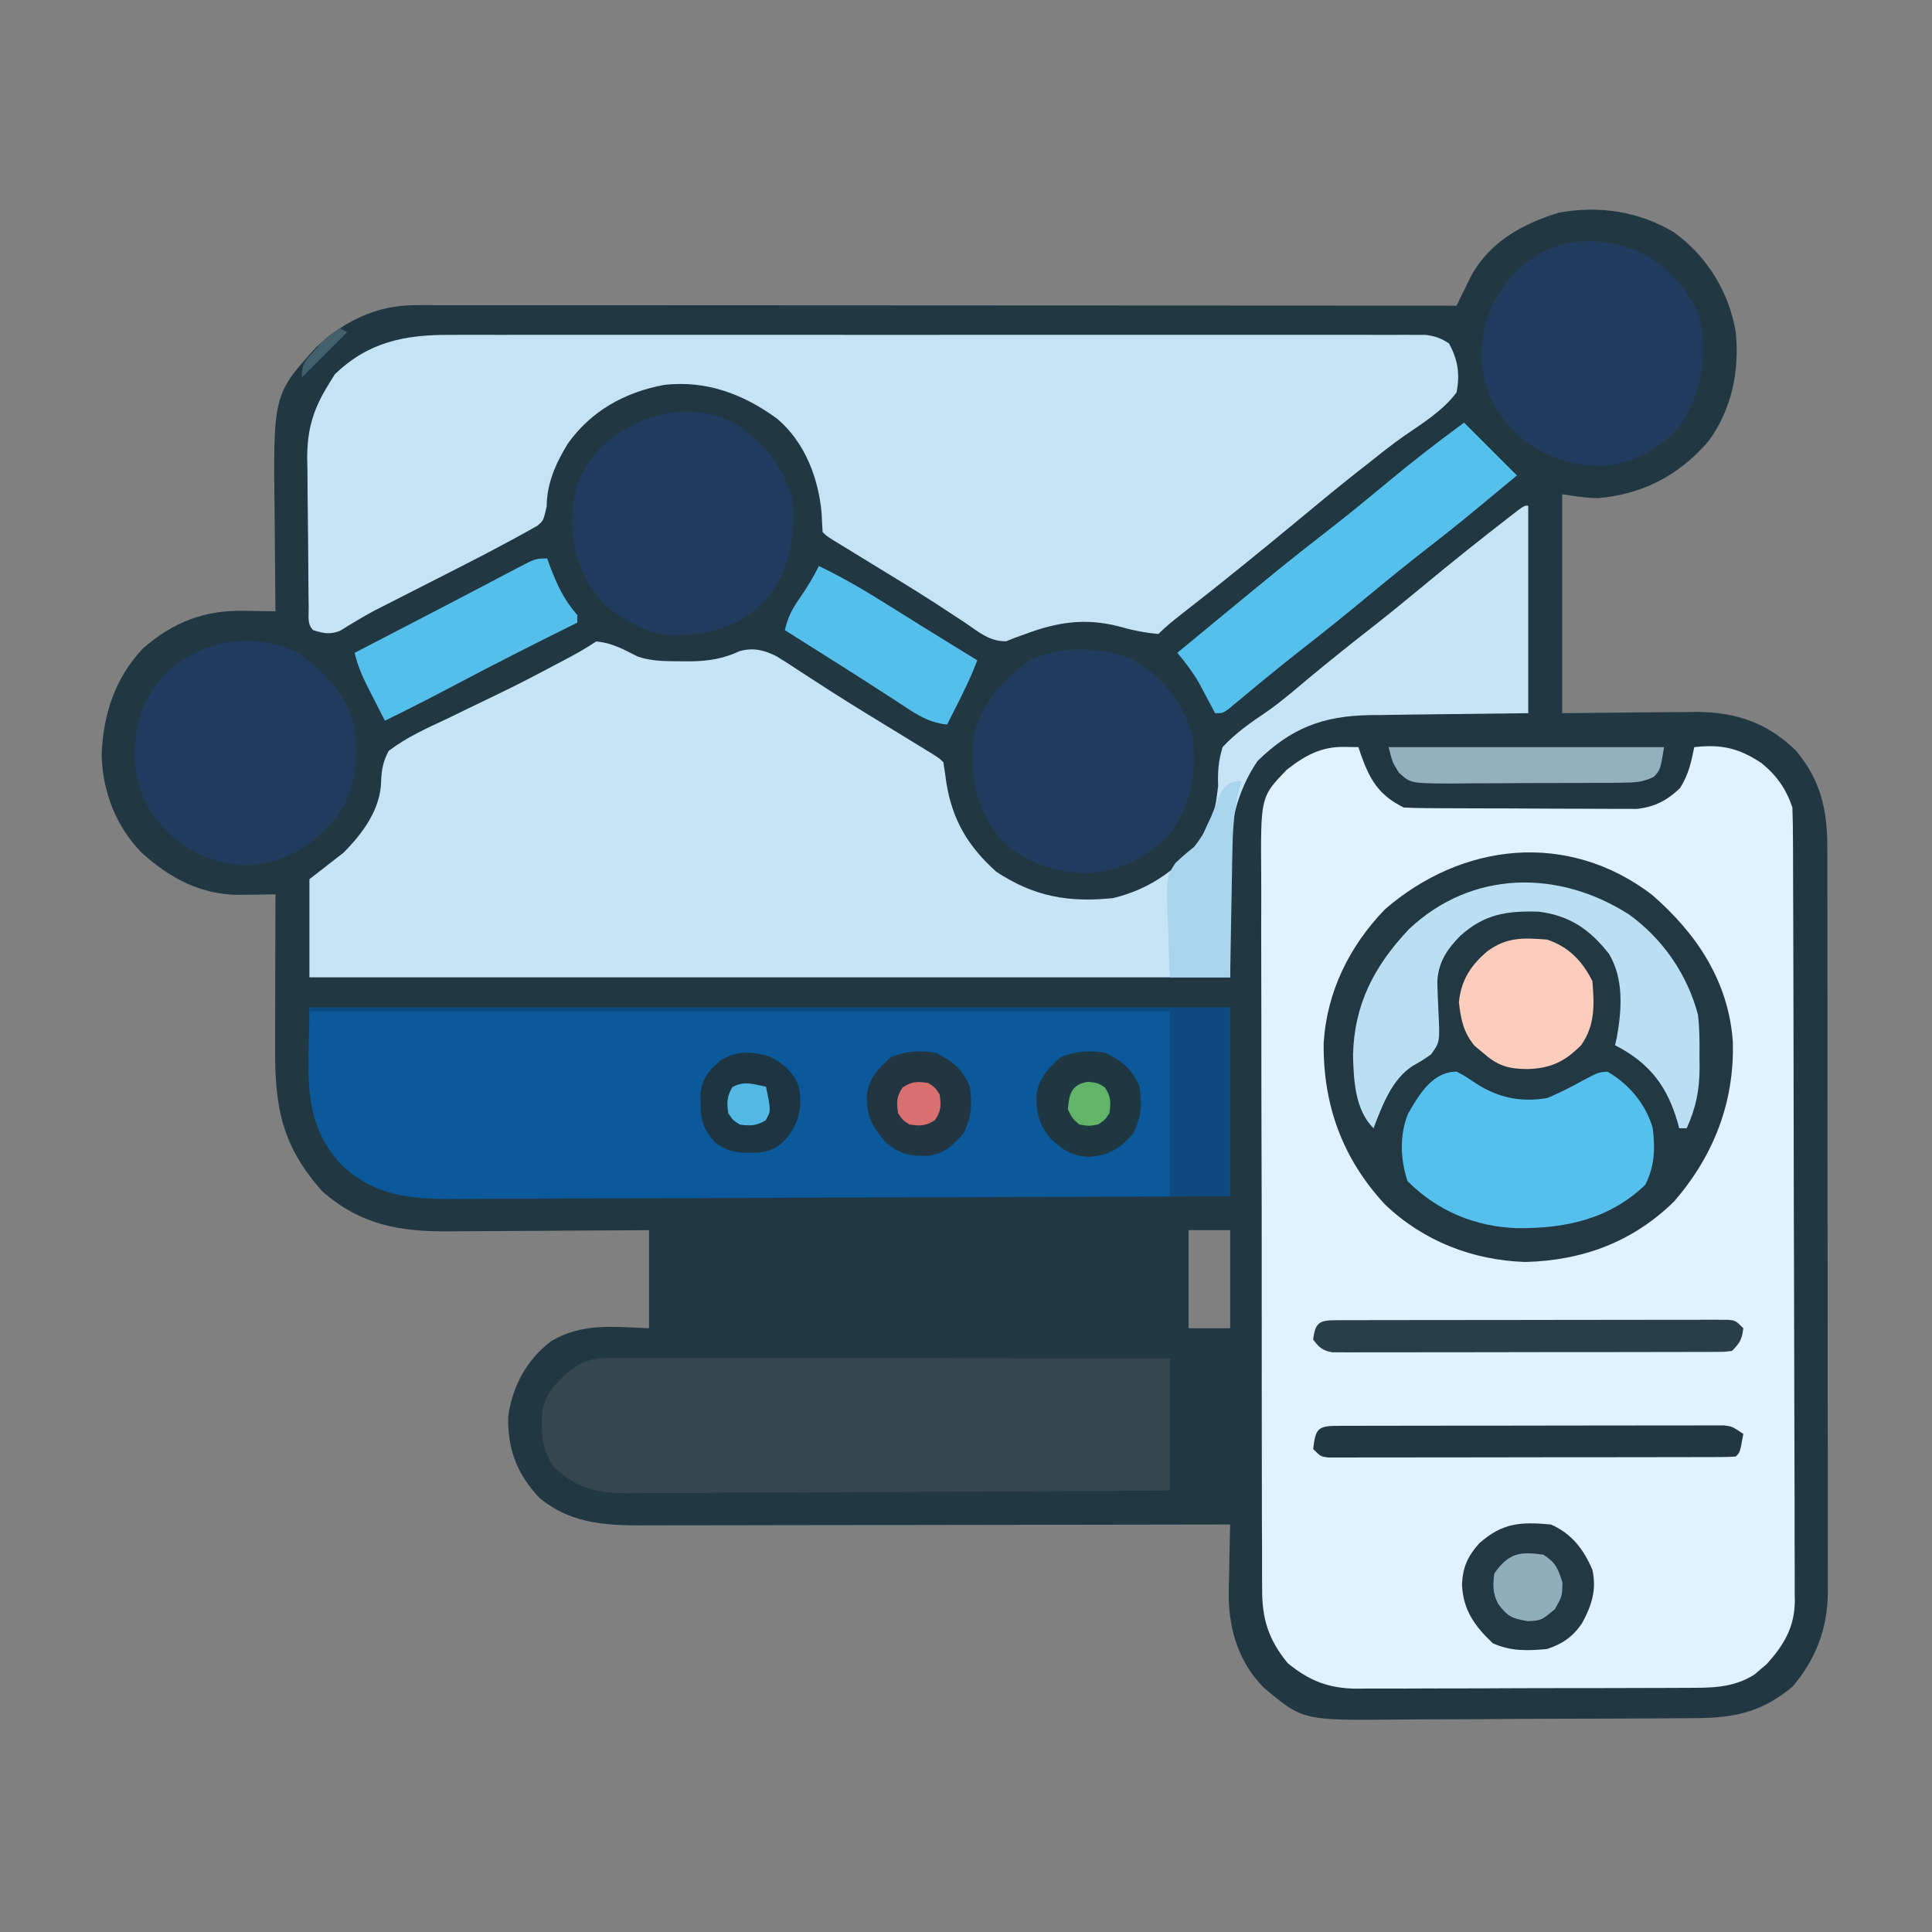 <?xml version="1.0" encoding="UTF-8"?>
<svg version="1.1" xmlns="http://www.w3.org/2000/svg" width="512" height="512">
<rect width="100%" height="100%" fill="#808080" stroke="none"/>
<path d="M0 0 C8.832 6.34 14.637 15.782 16.465 26.492 C17.475 36.822 15.425 46.974 9.215 55.43 C1.405 64.483 -8.095 69.435 -20.016 70.512 C-23.207 70.487 -26.376 69.944 -29.535 69.492 C-29.535 88.632 -29.535 107.772 -29.535 127.492 C-15.834 127.374 -15.834 127.374 -2.133 127.222 C-0.395 127.213 1.344 127.206 3.082 127.199 C3.959 127.184 4.837 127.169 5.74 127.153 C16.349 127.148 24.862 129.976 32.465 137.492 C39.105 145.412 40.773 153.389 40.726 163.48 C40.729 164.35 40.733 165.221 40.737 166.117 C40.747 169.015 40.743 171.913 40.74 174.81 C40.744 176.895 40.749 178.98 40.755 181.066 C40.768 186.716 40.769 192.367 40.766 198.018 C40.765 202.74 40.77 207.461 40.775 212.183 C40.786 223.324 40.787 234.464 40.781 245.605 C40.774 257.089 40.787 268.574 40.808 280.058 C40.826 289.928 40.832 299.797 40.828 309.667 C40.827 315.557 40.829 321.448 40.843 327.338 C40.856 332.878 40.854 338.417 40.841 343.957 C40.838 345.987 40.841 348.016 40.849 350.046 C40.86 352.823 40.852 355.6 40.839 358.377 C40.846 359.175 40.854 359.972 40.861 360.793 C40.773 370.097 37.579 378.451 31.465 385.492 C23.438 392.224 16.028 393.791 5.785 393.814 C4.72 393.824 3.656 393.834 2.56 393.845 C-0.954 393.874 -4.467 393.887 -7.98 393.898 C-10.432 393.91 -12.883 393.921 -15.334 393.933 C-20.474 393.954 -25.613 393.966 -30.753 393.973 C-37.317 393.984 -43.879 394.032 -50.443 394.089 C-55.508 394.126 -60.573 394.136 -65.638 394.139 C-68.056 394.145 -70.475 394.161 -72.893 394.188 C-98.285 394.445 -98.285 394.445 -108.64 385.719 C-115.122 379.173 -117.735 370.801 -117.926 361.73 C-117.9 359.422 -117.853 357.113 -117.785 354.805 C-117.767 353.614 -117.749 352.424 -117.73 351.197 C-117.684 348.295 -117.618 345.394 -117.535 342.492 C-118.388 342.494 -119.242 342.496 -120.121 342.498 C-140.895 342.542 -161.669 342.575 -182.443 342.596 C-192.489 342.606 -202.535 342.62 -212.582 342.643 C-221.339 342.663 -230.096 342.676 -238.854 342.68 C-243.49 342.683 -248.126 342.689 -252.762 342.704 C-257.128 342.717 -261.495 342.721 -265.861 342.718 C-267.461 342.719 -269.06 342.723 -270.66 342.731 C-281.728 342.781 -291.594 342.808 -300.535 335.492 C-306.48 329.231 -309.073 322.544 -308.852 313.891 C-307.802 305.936 -303.975 298.915 -297.625 294.02 C-289.414 288.964 -280.854 290.144 -271.535 290.492 C-271.535 281.912 -271.535 273.332 -271.535 264.492 C-273.482 264.508 -275.429 264.524 -277.435 264.54 C-283.901 264.588 -290.367 264.623 -296.833 264.648 C-300.75 264.663 -304.666 264.684 -308.583 264.719 C-312.369 264.751 -316.156 264.769 -319.942 264.777 C-321.38 264.782 -322.817 264.793 -324.255 264.809 C-337.522 264.954 -347.996 263.134 -358.16 254.18 C-368.841 242.093 -370.706 232.079 -370.633 216.215 C-370.631 215.048 -370.63 213.882 -370.629 212.68 C-370.623 208.972 -370.61 205.263 -370.598 201.555 C-370.593 199.033 -370.588 196.512 -370.584 193.99 C-370.573 187.824 -370.556 181.658 -370.535 175.492 C-371.548 175.512 -372.56 175.533 -373.603 175.554 C-374.954 175.57 -376.305 175.586 -377.656 175.602 C-378.321 175.616 -378.986 175.631 -379.67 175.646 C-390.128 175.736 -398.51 171.305 -406.098 164.367 C-412.888 157.337 -416.389 148.153 -416.602 138.461 C-416.182 127.775 -413.039 118.082 -405.559 110.242 C-397.461 103.239 -389.247 100.134 -378.66 100.367 C-377.876 100.376 -377.093 100.385 -376.285 100.395 C-374.368 100.418 -372.452 100.454 -370.535 100.492 C-370.542 99.943 -370.548 99.393 -370.555 98.827 C-370.622 93.05 -370.667 87.274 -370.7 81.498 C-370.715 79.349 -370.735 77.2 -370.761 75.051 C-371.14 43.068 -371.14 43.068 -359.719 30.492 C-352.334 23.57 -343.708 19.365 -333.531 19.369 C-332.543 19.367 -331.554 19.365 -330.535 19.363 C-329.456 19.366 -328.378 19.369 -327.266 19.372 C-326.114 19.371 -324.963 19.37 -323.776 19.369 C-320.583 19.368 -317.391 19.371 -314.198 19.376 C-310.754 19.38 -307.309 19.379 -303.865 19.378 C-297.899 19.378 -291.933 19.381 -285.966 19.386 C-277.34 19.395 -268.714 19.397 -260.088 19.398 C-246.093 19.401 -232.097 19.407 -218.102 19.417 C-204.507 19.426 -190.912 19.433 -177.317 19.437 C-176.479 19.438 -175.641 19.438 -174.777 19.438 C-170.573 19.439 -166.369 19.441 -162.165 19.442 C-127.288 19.452 -92.412 19.47 -57.535 19.492 C-57.03 18.458 -57.03 18.458 -56.514 17.402 C-56.069 16.499 -55.623 15.596 -55.165 14.665 C-54.725 13.769 -54.284 12.873 -53.831 11.95 C-48.955 2.702 -40.273 -2.065 -30.617 -5.113 C-19.96 -7.133 -9.307 -5.535 0 0 Z M-128.535 264.492 C-128.535 273.072 -128.535 281.652 -128.535 290.492 C-124.905 290.492 -121.275 290.492 -117.535 290.492 C-117.535 281.912 -117.535 273.332 -117.535 264.492 C-121.165 264.492 -124.795 264.492 -128.535 264.492 Z " fill="#213843" transform="translate(443.535,61.508)"/>
<path d="M0 0 C1.887 0.031 1.887 0.031 3.812 0.062 C4.032 0.726 4.251 1.39 4.477 2.074 C6.91 8.85 9.208 12.76 15.812 16.062 C17.843 16.169 19.878 16.211 21.911 16.224 C23.193 16.233 24.475 16.243 25.795 16.253 C27.202 16.258 28.609 16.262 30.016 16.266 C31.456 16.271 32.896 16.277 34.336 16.283 C37.359 16.293 40.382 16.299 43.405 16.303 C47.27 16.308 51.134 16.332 54.998 16.361 C57.975 16.379 60.952 16.385 63.929 16.386 C65.353 16.389 66.777 16.397 68.202 16.41 C70.2 16.427 72.198 16.424 74.196 16.419 C75.332 16.423 76.467 16.426 77.637 16.43 C82.374 15.882 85.66 14.183 89.062 10.875 C91.292 7.292 91.973 4.189 92.812 0.062 C99.936 -0.756 104.618 0.298 110.609 4.273 C114.631 7.539 117.16 11.105 118.812 16.062 C118.917 18.919 118.965 21.751 118.966 24.608 C118.973 25.932 118.973 25.932 118.98 27.283 C118.993 30.254 118.999 33.225 119.005 36.196 C119.013 38.321 119.022 40.447 119.03 42.572 C119.056 49.562 119.072 56.553 119.086 63.543 C119.091 65.948 119.097 68.354 119.102 70.759 C119.124 80.764 119.142 90.769 119.154 100.774 C119.17 115.118 119.203 129.461 119.26 143.804 C119.299 153.887 119.318 163.969 119.324 174.052 C119.327 180.075 119.339 186.098 119.372 192.121 C119.402 197.788 119.408 203.456 119.396 209.123 C119.396 211.202 119.404 213.28 119.422 215.359 C119.445 218.201 119.436 221.041 119.421 223.882 C119.434 224.701 119.448 225.52 119.463 226.364 C119.367 233.352 116.597 237.948 112.004 243.086 C111.198 243.755 111.198 243.755 110.375 244.438 C109.84 244.899 109.305 245.36 108.754 245.836 C103.019 249.459 97.165 249.359 90.62 249.353 C89.607 249.36 88.595 249.366 87.553 249.373 C84.215 249.392 80.877 249.396 77.539 249.398 C75.213 249.405 72.886 249.412 70.56 249.419 C65.686 249.431 60.812 249.434 55.938 249.433 C49.702 249.433 43.466 249.46 37.23 249.495 C32.425 249.517 27.621 249.521 22.817 249.52 C20.518 249.522 18.219 249.531 15.921 249.547 C12.701 249.566 9.483 249.56 6.264 249.548 C4.849 249.565 4.849 249.565 3.405 249.582 C-4.073 249.512 -9.161 247.538 -14.938 242.812 C-20.065 236.545 -21.784 230.989 -21.709 222.968 C-21.72 221.645 -21.72 221.645 -21.732 220.295 C-21.753 217.358 -21.745 214.422 -21.737 211.485 C-21.746 209.372 -21.756 207.259 -21.768 205.146 C-21.795 199.418 -21.796 193.691 -21.791 187.964 C-21.789 183.178 -21.798 178.392 -21.808 173.605 C-21.83 162.311 -21.831 151.017 -21.819 139.723 C-21.807 128.083 -21.831 116.443 -21.874 104.803 C-21.909 94.798 -21.921 84.794 -21.915 74.789 C-21.911 68.818 -21.916 62.848 -21.944 56.878 C-21.969 51.261 -21.965 45.646 -21.939 40.03 C-21.935 37.973 -21.94 35.917 -21.957 33.86 C-22.11 13.226 -22.11 13.226 -15.188 6.062 C-10.487 2.369 -6.096 -0.1 0 0 Z " fill="#E0F2FB" transform="translate(356.188,197.938)"/>
<path d="M0 0 C0 18.15 0 36.3 0 55 C-24.875 55.312 -24.875 55.312 -32.667 55.388 C-34.734 55.42 -36.801 55.454 -38.867 55.488 C-40.442 55.498 -40.442 55.498 -42.049 55.507 C-54.537 55.748 -62.844 58.984 -71.75 67.688 C-83.316 84.716 -78.535 104.992 -79 125 C-159.52 125 -240.04 125 -323 125 C-323 116.42 -323 107.84 -323 99 C-320.03 96.69 -317.06 94.38 -314 92 C-308.878 86.878 -304.024 80.343 -303.99 72.747 C-303.827 69.67 -303.432 67.751 -302 65 C-297.239 61.384 -291.967 59.005 -286.562 56.5 C-285.051 55.767 -283.542 55.031 -282.035 54.291 C-279.062 52.835 -276.081 51.397 -273.093 49.972 C-267.866 47.47 -262.738 44.789 -257.625 42.062 C-256.873 41.668 -256.121 41.274 -255.346 40.867 C-252.465 39.352 -249.711 37.807 -247 36 C-242.844 36.337 -239.669 38.126 -236 40 C-232.195 41.292 -228.289 41.231 -224.312 41.25 C-223.598 41.254 -222.883 41.258 -222.147 41.262 C-217.349 41.209 -213.391 40.612 -208.992 38.559 C-205.403 37.552 -202.443 38.252 -199.158 39.955 C-196.985 41.274 -194.866 42.656 -192.75 44.062 C-191.082 45.145 -189.413 46.226 -187.742 47.305 C-186.836 47.892 -185.929 48.48 -184.995 49.085 C-178.757 53.074 -172.422 56.909 -166.104 60.77 C-164.441 61.787 -162.779 62.806 -161.117 63.824 C-160.154 64.413 -159.191 65.002 -158.199 65.608 C-156 67 -156 67 -155 68 C-154.701 69.85 -154.436 71.705 -154.188 73.562 C-152.574 83.381 -148.443 90.31 -141 97 C-130.995 103.615 -121.811 105.241 -110 104 C-100.25 101.681 -91.665 95.835 -86.305 87.301 C-83.026 81.07 -83.026 81.07 -82.176 74.25 C-82.334 70.477 -82.1 67.626 -81 64 C-77.462 60.152 -73.411 57.409 -69.102 54.485 C-65.397 51.867 -61.97 48.917 -58.5 46 C-52.838 41.303 -47.114 36.702 -41.309 32.184 C-36.639 28.535 -32.064 24.78 -27.5 21 C-20.098 14.871 -12.603 8.877 -5 3 C-4.233 2.406 -3.466 1.811 -2.676 1.199 C-1 0 -1 0 0 0 Z " fill="#C6E4F6" transform="translate(405,134)"/>
<path d="M0 0 C1.114 -0.003 2.228 -0.006 3.375 -0.009 C7.103 -0.017 10.831 -0.011 14.559 -0.005 C17.233 -0.008 19.908 -0.011 22.582 -0.015 C29.088 -0.024 35.594 -0.022 42.1 -0.017 C47.387 -0.012 52.674 -0.011 57.961 -0.014 C58.714 -0.014 59.466 -0.014 60.242 -0.015 C61.771 -0.015 63.301 -0.016 64.83 -0.017 C79.163 -0.022 93.495 -0.016 107.828 -0.005 C120.129 0.004 132.43 0.002 144.731 -0.007 C159.017 -0.017 173.304 -0.022 187.59 -0.016 C189.113 -0.015 190.636 -0.014 192.159 -0.014 C193.282 -0.013 193.282 -0.013 194.429 -0.013 C199.711 -0.011 204.994 -0.014 210.277 -0.019 C216.711 -0.024 223.145 -0.023 229.58 -0.012 C232.863 -0.007 236.147 -0.006 239.43 -0.011 C242.987 -0.017 246.543 -0.01 250.099 0 C251.141 -0.004 252.183 -0.009 253.256 -0.014 C254.207 -0.008 255.158 -0.003 256.138 0.002 C257.37 0.003 257.37 0.003 258.626 0.003 C261.145 0.286 262.728 0.892 264.859 2.254 C267.224 6.644 267.803 10.361 266.859 15.254 C263.279 20.071 257.937 23.363 253.05 26.728 C249.902 28.921 246.918 31.299 243.921 33.691 C242.775 34.589 241.627 35.486 240.48 36.383 C234.964 40.73 229.572 45.229 224.16 49.703 C214.275 57.873 204.326 65.961 194.198 73.829 C191.977 75.559 189.852 77.26 187.859 79.254 C184.113 78.954 180.725 78.216 177.109 77.191 C168.36 74.987 160.947 76.137 152.586 79.281 C151.686 79.602 150.786 79.923 149.859 80.254 C149.087 80.563 148.315 80.873 147.519 81.191 C143.121 81.295 140.219 78.727 136.671 76.316 C134.994 75.215 133.316 74.117 131.636 73.02 C130.723 72.42 129.811 71.819 128.87 71.201 C123.224 67.55 117.472 64.07 111.734 60.566 C109.48 59.189 107.228 57.81 104.976 56.43 C104.013 55.841 103.05 55.252 102.058 54.646 C99.859 53.254 99.859 53.254 98.859 52.254 C98.751 50.651 98.673 49.047 98.609 47.441 C97.813 38.022 94.184 28.505 86.859 22.254 C77.864 15.675 68.07 11.993 56.859 13.254 C46.424 15.21 37.527 20.128 31.328 28.828 C28.125 34.118 25.781 39.269 25.734 45.504 C24.859 49.254 24.859 49.254 23.239 50.596 C14.407 55.622 5.355 60.216 -3.704 64.816 C-6.184 66.079 -8.663 67.342 -11.142 68.607 C-12.672 69.388 -14.204 70.167 -15.737 70.945 C-16.444 71.305 -17.152 71.666 -17.882 72.037 C-18.577 72.39 -19.272 72.743 -19.988 73.107 C-21.517 73.921 -23.02 74.784 -24.503 75.677 C-25.283 76.145 -26.064 76.612 -26.867 77.094 C-27.567 77.529 -28.266 77.965 -28.987 78.414 C-31.749 79.491 -33.343 79.104 -36.141 78.254 C-37.799 76.596 -37.302 74.624 -37.334 72.342 C-37.35 71.293 -37.366 70.245 -37.383 69.164 C-37.427 64.328 -37.468 59.493 -37.491 54.657 C-37.508 52.113 -37.535 49.569 -37.573 47.025 C-37.628 43.352 -37.65 39.681 -37.664 36.008 C-37.687 34.881 -37.71 33.755 -37.733 32.594 C-37.713 24.975 -36.141 19.73 -32.141 13.254 C-31.584 12.346 -31.027 11.439 -30.454 10.504 C-21.577 1.867 -11.891 -0.051 0 0 Z " fill="#C5E3F5" transform="translate(119.141,88.746)"/>
<path d="M0 0 C80.52 0 161.04 0 244 0 C244 16.5 244 33 244 50 C215.392 50.136 186.785 50.246 158.177 50.311 C144.894 50.342 131.61 50.384 118.327 50.453 C106.746 50.513 95.166 50.551 83.585 50.565 C77.456 50.572 71.327 50.591 65.197 50.634 C59.422 50.675 53.647 50.688 47.872 50.679 C45.758 50.68 43.644 50.692 41.53 50.715 C28.991 50.845 18.545 50.884 8.763 41.959 C-2.673 30.077 0 16.328 0 0 Z " fill="#0B589B" transform="translate(82,267)"/>
<path d="M0 0 C11.921 10.334 20.33 22.928 21.488 38.953 C21.947 55.011 16.428 69.172 5.934 81.316 C-4.977 92.003 -18.198 96.961 -33.48 97.363 C-47.449 96.913 -60.532 91.84 -70.707 82.105 C-81.97 69.973 -87.115 55.766 -86.945 39.332 C-86.084 25.678 -80.142 13.722 -70.73 3.926 C-50.229 -13.838 -22.287 -16.93 0 0 Z " fill="#223944" transform="translate(437.73,237.074)"/>
<path d="M0 0 C1.291 -0.001 2.583 -0.003 3.914 -0.004 C5.348 -0.001 6.782 0.003 8.216 0.007 C9.724 0.007 11.232 0.007 12.74 0.006 C16.837 0.006 20.933 0.012 25.03 0.019 C29.31 0.025 33.59 0.026 37.871 0.027 C45.977 0.03 54.084 0.038 62.19 0.048 C71.419 0.059 80.647 0.065 89.876 0.07 C108.861 0.08 127.846 0.099 146.831 0.12 C146.831 11.67 146.831 23.22 146.831 35.12 C126.907 35.256 106.984 35.366 87.06 35.431 C77.808 35.462 68.557 35.504 59.306 35.573 C51.24 35.633 43.175 35.671 35.109 35.685 C30.84 35.693 26.571 35.711 22.303 35.755 C18.28 35.796 14.258 35.808 10.235 35.799 C8.763 35.801 7.291 35.812 5.819 35.835 C-3.079 35.968 -9.514 35.425 -16.169 29.12 C-19.579 24.677 -19.686 20.177 -19.517 14.737 C-18.828 9.55 -15.868 6.619 -12.107 3.308 C-7.91 0.182 -5.102 -0.004 0 0 Z " fill="#36464E" transform="translate(163.169,359.88)"/>
<path d="M0 0 C6.105 4.094 11.282 9.769 13.609 16.855 C15.42 26.796 13.985 35.376 8.82 43.961 C4.197 50.226 -3.29 54.228 -10.906 55.477 C-19.502 55.742 -27.272 53.412 -34 48 C-40.853 41.383 -44.072 35.629 -44.375 26.062 C-44.039 16.143 -41.294 10.388 -34.414 3.172 C-24.281 -5.945 -11.747 -5.882 0 0 Z " fill="#213B5E" transform="translate(437,68)"/>
<path d="M0 0 C7.114 4.968 13.084 11.337 15 20 C15.83 28.97 15.504 36.234 10.113 43.566 C4.042 50.845 -2.514 55.112 -12.008 56.238 C-20.3 56.529 -27.021 53.941 -33.375 48.625 C-39.914 42.442 -43.027 36.301 -43.375 27.312 C-43.186 18.825 -41.133 11.827 -35.25 5.562 C-25.237 -3.571 -12.42 -5.784 0 0 Z " fill="#213B5E" transform="translate(79,173)"/>
<path d="M0 0 C7.279 5.286 11.156 10.467 14 19 C14.81 29.371 13.452 37.888 6.883 46.141 C-0.453 53.385 -8.333 55.414 -18.344 55.352 C-23.707 54.836 -27.55 52.93 -32 50 C-32.928 49.402 -33.856 48.804 -34.812 48.188 C-41.189 41.811 -44.264 34.251 -44.438 25.25 C-44.284 17.154 -42.361 11.738 -36.945 5.715 C-27.35 -3.432 -12.057 -7.526 0 0 Z " fill="#213B5E" transform="translate(196,113)"/>
<path d="M0 0 C7.442 4.506 13.177 11.521 15.375 20 C16.561 29.73 15.065 38.378 9.125 46.312 C2.856 52.439 -3.987 55.987 -12.812 56.375 C-21.163 56.193 -28.992 53.572 -35.125 47.777 C-42.242 39.344 -43.512 30.77 -42.625 20 C-40.528 11.686 -34.73 4.806 -27.75 0 C-19.705 -4.057 -8.116 -3.654 0 0 Z " fill="#213B5E" transform="translate(300.625,175)"/>
<path d="M0 0 C2 1 2 1 4.875 2.938 C10.871 6.895 16.914 8.178 24 7 C27.249 5.66 30.268 4.122 33.336 2.41 C37.589 0.159 37.589 0.159 40 0 C45.714 3.292 50.201 8.647 52 15 C52.645 20.408 52.534 25.09 50 30 C40.439 39.161 28.722 41.612 15.942 41.473 C4.829 41.062 -5.06 36.94 -13 29 C-14.901 23.261 -15.136 16.818 -12.871 11.199 C-10.056 6.238 -6.418 0 0 0 Z " fill="#55C0ED" transform="translate(386,284)"/>
<path d="M0 0 C4.667 4.667 9.333 9.333 14 14 C-1.959 27.243 -1.959 27.243 -10 33.5 C-15.241 37.579 -20.385 41.764 -25.5 46 C-31.182 50.705 -36.91 55.336 -42.735 59.863 C-45.978 62.389 -49.181 64.957 -52.355 67.57 C-53.087 68.172 -53.818 68.773 -54.572 69.392 C-56.001 70.57 -57.426 71.752 -58.848 72.938 C-59.491 73.467 -60.134 73.997 -60.797 74.543 C-61.368 75.018 -61.938 75.492 -62.526 75.981 C-64 77 -64 77 -66 77 C-66.58 75.896 -66.58 75.896 -67.172 74.77 C-67.693 73.794 -68.213 72.818 -68.75 71.812 C-69.26 70.85 -69.771 69.887 -70.297 68.895 C-71.984 66.027 -73.861 63.543 -76 61 C-47.67 37.609 -47.67 37.609 -34.363 27.238 C-29.63 23.533 -25 19.713 -20.375 15.875 C-13.733 10.365 -6.976 5.081 0 0 Z " fill="#55C0EC" transform="translate(388,112)"/>
<path d="M0 0 C8.914 6.434 15.456 15.926 18.246 26.621 C18.653 30.298 18.666 33.924 18.621 37.621 C18.633 38.567 18.644 39.513 18.656 40.488 C18.631 46.554 17.717 51.077 15.246 56.621 C14.586 56.621 13.926 56.621 13.246 56.621 C13.099 56.064 12.952 55.507 12.801 54.934 C10.161 45.951 5.963 40.089 -2.215 35.434 C-2.723 35.165 -3.231 34.897 -3.754 34.621 C-3.595 33.926 -3.437 33.231 -3.273 32.516 C-1.951 25.148 -1.404 17.017 -5.355 10.402 C-10.447 3.917 -15.768 0.235 -24.051 -0.785 C-32.485 -1.014 -38.371 -0.142 -44.754 5.621 C-48.28 9.168 -50.627 12.687 -50.849 17.82 C-50.795 20.32 -50.692 22.812 -50.566 25.309 C-50.151 33.793 -50.151 33.793 -52.523 37.051 C-54.879 38.684 -54.879 38.684 -57.359 40.086 C-62.898 43.637 -65.475 50.664 -67.754 56.621 C-72.699 51.676 -73.007 43.899 -73.191 37.246 C-72.863 23.654 -67.531 13.57 -58.316 3.809 C-41.711 -11.808 -18.707 -12.003 0 0 Z " fill="#BADFF2" transform="translate(431.754,242.379)"/>
<path d="M0 0 C0.242 0.664 0.485 1.328 0.734 2.012 C2.63 7.007 4.443 10.935 8 15 C8 15.66 8 16.32 8 17 C7.494 17.251 6.987 17.501 6.466 17.759 C-3.88 22.886 -14.169 28.1 -24.372 33.507 C-30.534 36.769 -36.741 39.927 -43 43 C-44.151 40.752 -45.296 38.502 -46.438 36.25 C-46.763 35.616 -47.088 34.982 -47.424 34.328 C-48.984 31.24 -50.247 28.373 -51 25 C-50.282 24.628 -49.563 24.257 -48.823 23.874 C-35.327 16.888 -21.84 9.889 -8.402 2.793 C-3.102 0 -3.102 0 0 0 Z " fill="#55BFEC" transform="translate(145,148)"/>
<path d="M0 0 C80.52 0 161.04 0 244 0 C244 16.5 244 33 244 50 C238.72 50 233.44 50 228 50 C228 33.83 228 17.66 228 1 C152.76 1 77.52 1 0 1 C0 0.67 0 0.34 0 0 Z " fill="#0E4A7F" transform="translate(82,267)"/>
<path d="M0 0 C5.675 1.892 9.326 5.653 12 11 C12.528 17.212 12.744 22.758 9 28 C4.599 32.413 0.906 34.149 -5.312 34.312 C-10.377 34.266 -13.107 33.418 -17 30 C-17.742 29.381 -18.485 28.762 -19.25 28.125 C-22.198 24.546 -22.879 21.109 -23.375 16.562 C-22.758 10.701 -20.251 6.858 -15.875 3.125 C-10.679 -0.716 -6.335 -0.485 0 0 Z " fill="#FCCCBD" transform="translate(410,249)"/>
<path d="M0 0 C6.334 3.031 12.245 6.516 18.188 10.25 C20.039 11.405 21.891 12.56 23.742 13.715 C25.084 14.554 25.084 14.554 26.452 15.41 C29.896 17.559 33.353 19.689 36.812 21.812 C37.83 22.438 38.847 23.063 39.895 23.707 C40.589 24.134 41.284 24.56 42 25 C40.511 28.896 38.756 32.591 36.875 36.312 C36.336 37.381 35.797 38.45 35.242 39.551 C34.832 40.359 34.422 41.167 34 42 C28.628 41.54 24.762 38.559 20.375 35.688 C18.689 34.603 17.003 33.518 15.316 32.434 C14.448 31.871 13.579 31.309 12.684 30.73 C8.248 27.871 3.779 25.063 -0.688 22.25 C-2.296 21.235 -3.904 20.219 -5.512 19.203 C-6.187 18.777 -6.862 18.35 -7.557 17.911 C-8.033 17.61 -8.51 17.31 -9 17 C-8.238 13.593 -7.074 11.372 -5.062 8.5 C-3.133 5.732 -1.478 3.03 0 0 Z " fill="#55BFEC" transform="translate(217,150)"/>
<path d="M0 0 C5.481 2.392 8.675 6.579 11 12 C12.181 17.297 10.792 21.579 8.211 26.238 C5.76 29.804 3.05 31.65 -1 33 C-6.16 33.494 -10.593 33.625 -15.375 31.5 C-20.214 26.891 -23.263 22.722 -23.562 15.875 C-23.307 11.253 -22.106 8.526 -19 5 C-12.821 -0.443 -8.109 -0.733 0 0 Z " fill="#223944" transform="translate(411,404)"/>
<path d="M0 0 C0.914 -0.004 1.828 -0.009 2.77 -0.013 C3.781 -0.012 4.792 -0.012 5.834 -0.012 C7.421 -0.017 7.421 -0.017 9.041 -0.022 C12.56 -0.031 16.079 -0.033 19.598 -0.034 C22.033 -0.037 24.468 -0.041 26.903 -0.044 C32.016 -0.05 37.129 -0.052 42.242 -0.052 C48.806 -0.051 55.369 -0.065 61.932 -0.082 C66.964 -0.093 71.996 -0.096 77.028 -0.095 C79.449 -0.096 81.869 -0.101 84.289 -0.108 C87.67 -0.118 91.05 -0.115 94.431 -0.109 C95.942 -0.118 95.942 -0.118 97.482 -0.126 C98.402 -0.122 99.322 -0.118 100.27 -0.114 C101.07 -0.114 101.869 -0.115 102.693 -0.115 C104.762 0.134 104.762 0.134 107.762 2.134 C106.887 7.009 106.887 7.009 105.762 8.134 C104.337 8.234 102.907 8.264 101.479 8.267 C100.555 8.272 99.631 8.276 98.679 8.28 C97.657 8.28 96.635 8.279 95.582 8.279 C94.513 8.282 93.443 8.286 92.341 8.289 C88.784 8.299 85.228 8.301 81.672 8.302 C79.212 8.305 76.752 8.308 74.292 8.312 C69.128 8.318 63.963 8.32 58.799 8.319 C52.166 8.319 45.534 8.333 38.901 8.35 C33.818 8.361 28.735 8.363 23.653 8.362 C21.207 8.364 18.76 8.368 16.314 8.376 C12.9 8.385 9.485 8.383 6.071 8.377 C5.051 8.382 4.031 8.388 2.98 8.394 C1.59 8.387 1.59 8.387 0.172 8.381 C-1.04 8.382 -1.04 8.382 -2.277 8.383 C-4.238 8.134 -4.238 8.134 -6.238 6.134 C-5.606 0.953 -5.124 0.011 0 0 Z " fill="#213843" transform="translate(354.238,377.866)"/>
<path d="M0 0 C0.924 -0.004 1.848 -0.009 2.8 -0.013 C3.822 -0.012 4.844 -0.012 5.897 -0.012 C6.966 -0.015 8.036 -0.018 9.139 -0.022 C12.695 -0.031 16.251 -0.033 19.807 -0.034 C22.267 -0.037 24.727 -0.041 27.187 -0.044 C32.351 -0.05 37.516 -0.052 42.68 -0.052 C49.313 -0.051 55.945 -0.065 62.578 -0.082 C67.661 -0.093 72.744 -0.096 77.826 -0.095 C80.272 -0.096 82.719 -0.101 85.165 -0.108 C88.579 -0.118 91.994 -0.115 95.408 -0.109 C96.428 -0.115 97.448 -0.12 98.499 -0.126 C99.426 -0.122 100.352 -0.118 101.307 -0.114 C102.519 -0.114 102.519 -0.114 103.756 -0.115 C105.717 0.134 105.717 0.134 107.717 2.134 C107.35 5.068 106.853 5.998 104.717 8.134 C102.793 8.388 102.793 8.388 100.397 8.394 C99.036 8.405 99.036 8.405 97.648 8.416 C96.65 8.413 95.652 8.411 94.624 8.408 C93.575 8.413 92.526 8.419 91.445 8.424 C87.964 8.438 84.483 8.437 81.002 8.434 C78.591 8.438 76.18 8.443 73.768 8.447 C68.708 8.455 63.648 8.455 58.589 8.449 C52.094 8.444 45.599 8.461 39.104 8.484 C34.123 8.498 29.141 8.499 24.16 8.496 C21.765 8.497 19.369 8.502 16.974 8.512 C13.629 8.524 10.285 8.518 6.94 8.506 C5.446 8.517 5.446 8.517 3.922 8.529 C3.012 8.522 2.102 8.515 1.165 8.508 C-0.022 8.508 -0.022 8.508 -1.233 8.508 C-3.807 8.038 -4.728 7.208 -6.283 5.134 C-5.728 0.418 -4.467 0.009 0 0 Z " fill="#283F4A" transform="translate(354.283,349.866)"/>
<path d="M0 0 C24.09 0 48.18 0 73 0 C72 6 72 6 70.317 7.849 C67.371 9.312 65.222 9.394 61.934 9.42 C60.097 9.444 60.097 9.444 58.222 9.468 C56.902 9.468 55.582 9.469 54.223 9.469 C52.85 9.476 51.478 9.484 50.106 9.492 C47.232 9.505 44.358 9.507 41.484 9.501 C37.807 9.495 34.131 9.526 30.455 9.566 C27.621 9.592 24.788 9.595 21.954 9.591 C19.941 9.594 17.929 9.618 15.917 9.643 C5.765 9.567 5.765 9.567 2.693 6.713 C1 4 1 4 0 0 Z " fill="#93B1BD" transform="translate(368,198)"/>
<path d="M0 0 C-0.321 1.273 -0.643 2.546 -0.974 3.857 C-2.118 9.024 -2.346 14.008 -2.414 19.285 C-2.433 20.227 -2.453 21.169 -2.473 22.139 C-2.532 25.113 -2.579 28.088 -2.625 31.062 C-2.663 33.093 -2.702 35.124 -2.742 37.154 C-2.838 42.103 -2.922 47.051 -3 52 C-8.28 52 -13.56 52 -19 52 C-19.189 47.477 -19.328 42.962 -19.438 38.438 C-19.496 37.161 -19.555 35.884 -19.615 34.568 C-19.785 25.204 -19.785 25.204 -17.51 21.716 C-15.75 20.016 -13.911 18.524 -12 17 C-10.275 14.413 -10.275 14.413 -9.188 11.875 C-8.81 11.068 -8.432 10.261 -8.043 9.43 C-7.322 7.75 -6.661 6.043 -6.051 4.32 C-4.729 1.401 -3.328 0 0 0 Z " fill="#A9D4EE" transform="translate(329,207)"/>
<path d="M0 0 C4.383 2.191 7.167 4.417 9 9 C9.711 13.737 9.471 17.058 7.312 21.375 C4.507 24.56 2.392 26.65 -1.922 27.281 C-6.44 27.485 -9.385 26.912 -13 24 C-16.848 19.617 -18.368 17.04 -18.281 11.098 C-17.688 6.669 -15.089 3.934 -11.812 1.125 C-7.799 -0.48 -4.263 -0.677 0 0 Z " fill="#213641" transform="translate(248,279)"/>
<path d="M0 0 C4.383 2.191 7.167 4.417 9 9 C9.711 13.737 9.471 17.058 7.312 21.375 C3.741 25.429 1.017 27.151 -4.375 27.562 C-8.957 27.417 -11.309 25.775 -14.59 22.703 C-17.646 19.012 -18.452 15.869 -18.316 11.027 C-17.633 6.646 -15.072 3.918 -11.812 1.125 C-7.799 -0.48 -4.263 -0.677 0 0 Z " fill="#1E3741" transform="translate(293,279)"/>
<path d="M0 0 C3.743 1.945 6.354 4.136 7.758 8.188 C8.559 13.234 7.984 16.724 5 21 C2.675 23.761 1.012 24.835 -2.559 25.418 C-7.253 25.654 -10.878 25.683 -14.625 22.625 C-18.458 18.389 -18.395 15.346 -18.352 9.77 C-17.799 5.416 -16.255 3.885 -13 1 C-8.588 -1.673 -4.87 -1.375 0 0 Z " fill="#1D3540" transform="translate(204,280)"/>
<path d="M0 0 C3.293 2.111 3.888 3.643 5.062 7.375 C5 11 5 11 3.062 14.438 C-0.517 17.432 -0.517 17.432 -4.062 17.625 C-8.295 16.953 -9.511 16.385 -12 13 C-13.444 10.111 -13.377 8.204 -13 5 C-9.222 -0.431 -6.199 -0.886 0 0 Z " fill="#90AEBA" transform="translate(409,412)"/>
<path d="M0 0 C1.334 6.425 1.334 6.425 -0.125 8.938 C-2.636 10.361 -4.155 10.427 -7 10 C-8.812 8.812 -8.812 8.812 -10 7 C-10.427 4.155 -10.361 2.636 -8.938 0.125 C-5.884 -1.648 -3.336 -0.692 0 0 Z " fill="#52B9E4" transform="translate(203,288)"/>
<path d="M0 0 C1.812 1.188 1.812 1.188 3 3 C3.433 5.889 3.425 7.351 1.812 9.812 C-0.649 11.425 -2.111 11.433 -5 11 C-6.812 9.812 -6.812 9.812 -8 8 C-8.433 5.111 -8.425 3.649 -6.812 1.188 C-4.351 -0.425 -2.889 -0.433 0 0 Z " fill="#DA6F70" transform="translate(246,287)"/>
<path d="M0 0 C2.562 0.312 2.562 0.312 4.375 1.5 C5.988 3.962 5.996 5.423 5.562 8.312 C4.375 10.125 4.375 10.125 2.562 11.312 C0.062 11.75 0.062 11.75 -2.438 11.312 C-4.312 9.625 -4.312 9.625 -5.438 7.312 C-5.146 3.233 -4.435 0.569 0 0 Z " fill="#62B568" transform="translate(288.438,286.688)"/>
<path d="M0 0 C0.66 0.33 1.32 0.66 2 1 C-1.96 4.96 -5.92 8.92 -10 13 C-10 9.281 -9.126 8.639 -6.688 5.938 C-5.765 4.899 -5.765 4.899 -4.824 3.84 C-3 2 -3 2 0 0 Z " fill="#44606C" transform="translate(90,87)"/>
</svg>
